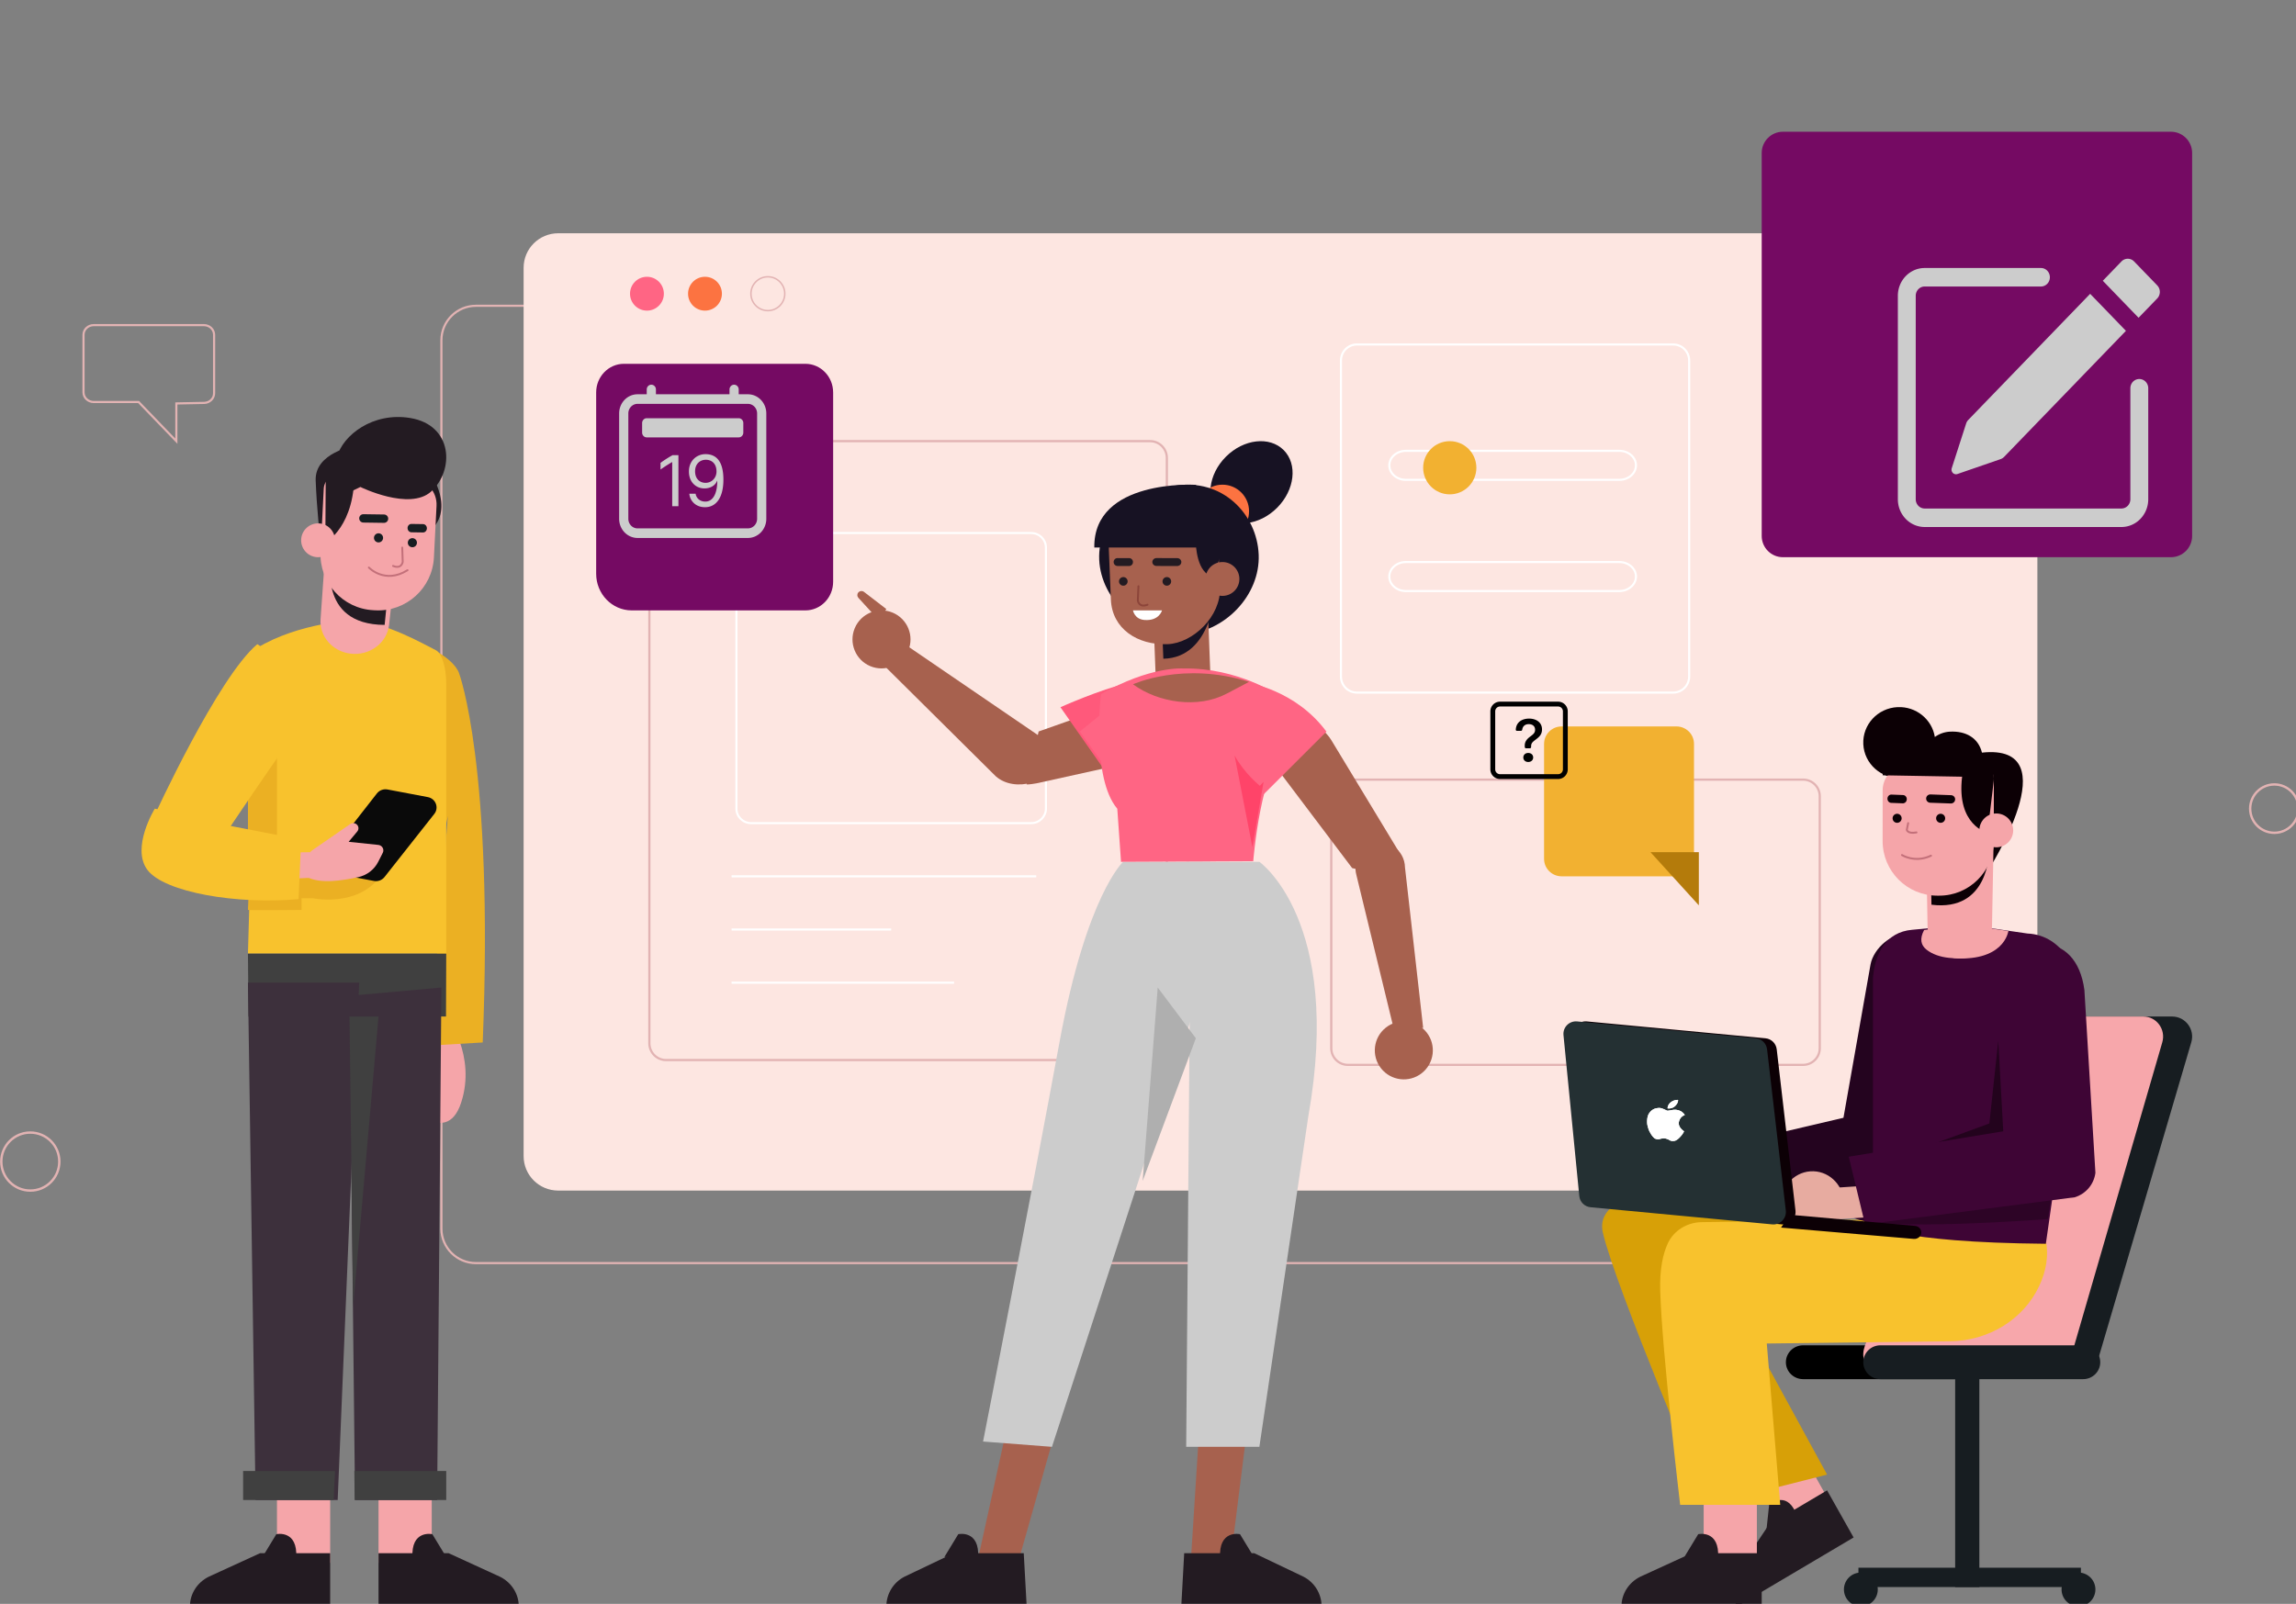<?xml version="1.0" encoding="UTF-8" standalone="no"?>
<!-- Created with Inkscape (http://www.inkscape.org/) -->

<svg
   width="125.807mm"
   height="87.906mm"
   viewBox="0 0 125.807 87.906"
   version="1.1"
   id="svg5"
   inkscape:version="1.1.2 (0a00cf5339, 2022-02-04)"
   sodipodi:docname="Group171.svg"
   xmlns:inkscape="http://www.inkscape.org/namespaces/inkscape"
   xmlns:sodipodi="http://sodipodi.sourceforge.net/DTD/sodipodi-0.dtd"
   xmlns:xlink="http://www.w3.org/1999/xlink"
   xmlns="http://www.w3.org/2000/svg"
   xmlns:svg="http://www.w3.org/2000/svg">
  <rect x="0" y="0" width="125.807" height="87.906" fill="#808080" stroke="none"/>
  <sodipodi:namedview
     id="namedview7"
     pagecolor="#ffffff"
     bordercolor="#666666"
     borderopacity="1.0"
     inkscape:pageshadow="2"
     inkscape:pageopacity="0.0"
     inkscape:pagecheckerboard="0"
     inkscape:document-units="mm"
     showgrid="false"
     inkscape:zoom="2.1997092"
     inkscape:cx="272.53602"
     inkscape:cy="137.74548"
     inkscape:window-width="1889"
     inkscape:window-height="1201"
     inkscape:window-x="1142"
     inkscape:window-y="29"
     inkscape:window-maximized="0"
     inkscape:current-layer="layer1" />
  <defs
     id="defs2">
    <polygon
       id="path-1"
       points="490,352 490,0 0,0 0,352 " />
  </defs>
  <g
     inkscape:label="Layer 1"
     inkscape:groupmode="layer"
     id="layer1"
     transform="translate(-16.365,-133.975)">
    <g
       id="Group-171"
       transform="matrix(0.265,0,0,0.265,12.461,133.775)"
       style="fill:none;fill-rule:evenodd;stroke:none;stroke-width:1">
      <path
         d="M 411.847,262 H 113.153 C 109.201,262 106,258.805 106,254.866 V 71.134 C 106,67.195 109.201,64 113.153,64 H 411.847 C 415.799,64 419,67.195 419,71.134 V 254.866 C 419,258.805 415.799,262 411.847,262 Z"
         id="Stroke-1"
         stroke="#e2b3b3"
         stroke-width="0.443" />
      <path
         d="M 428.845,247 H 130.155 C 126.201,247 123,243.805 123,239.864 V 56.136 C 123,52.195 126.201,49 130.155,49 H 428.845 C 432.799,49 436,52.195 436,56.136 V 239.864 C 436,243.805 432.799,247 428.845,247"
         id="Fill-3"
         fill="#fde6e1" />
      <path
         d="m 152,61.5 c 0,1.933 -1.567,3.5 -3.499,3.5 C 146.567,65 145,63.433 145,61.5 145,59.567 146.567,58 148.501,58 150.433,58 152,59.567 152,61.5"
         id="Fill-5"
         fill="#006be4"
         style="fill:#ff6584;fill-opacity:1" />
      <path
         d="m 164,61.5 c 0,1.933 -1.566,3.5 -3.5,3.5 -1.933,0 -3.5,-1.567 -3.5,-3.5 0,-1.933 1.567,-3.5 3.5,-3.5 1.934,0 3.5,1.567 3.5,3.5"
         id="Fill-7"
         fill="#fc7341" />
      <path
         d="m 177,61.5 c 0,1.933 -1.567,3.5 -3.5,3.5 -1.934,0 -3.5,-1.567 -3.5,-3.5 0,-1.933 1.566,-3.5 3.5,-3.5 1.933,0 3.5,1.567 3.5,3.5 z"
         id="Stroke-9"
         stroke="#e2b3b3"
         stroke-width="0.303" />
      <path
         d="M 387.559,221 H 293.437 C 291.538,221 290,219.462 290,217.565 V 165.433 C 290,163.538 291.538,162 293.437,162 h 94.125 c 1.898,0 3.439,1.536 3.439,3.433 v 52.132 C 391,219.462 389.46,221 387.559,221 Z"
         id="Stroke-11"
         stroke="#e2b3b3"
         stroke-width="0.457" />
      <path
         d="M 252.554,220 H 152.442 C 150.541,220 149,218.445 149,216.526 V 95.474 C 149,93.555 150.541,92 152.442,92 H 252.554 C 254.457,92 256,93.555 256,95.472 V 216.526 C 256,218.445 254.457,220 252.554,220 Z"
         id="Stroke-13"
         stroke="#e2b3b3"
         stroke-width="0.457" />
      <path
         d="M 227.963,171 H 170.033 C 168.358,171 167,169.653 167,167.988 v -53.976 C 167,112.347 168.358,111 170.033,111 h 57.929 c 1.675,0 3.037,1.347 3.037,3.012 v 53.976 C 231,169.653 229.638,171 227.963,171 Z"
         id="Stroke-15"
         stroke="#ffffff"
         stroke-width="0.433" />
      <path
         d="m 166,182 h 63"
         id="Stroke-17"
         stroke="#ffffff"
         stroke-width="0.433" />
      <path
         d="m 166,193 h 33"
         id="Stroke-19"
         stroke="#ffffff"
         stroke-width="0.433" />
      <path
         d="m 166,204 h 46"
         id="Stroke-21"
         stroke="#ffffff"
         stroke-width="0.433" />
      <path
         d="M 360.698,144 H 295.302 C 293.478,144 292,142.512 292,140.679 V 75.321 C 292,73.486 293.478,72 295.302,72 h 65.395 C 362.521,72 364,73.486 364,75.321 V 140.679 C 364,142.512 362.521,144 360.698,144 Z"
         id="Stroke-23"
         stroke="#ffffff"
         stroke-width="0.433" />
      <path
         d="M 349.563,123 H 305.437 C 303.537,123 302,121.656 302,119.999 302,118.344 303.537,117 305.437,117 h 44.127 C 351.461,117 353,118.344 353,119.999 353,121.656 351.461,123 349.563,123 Z"
         id="Stroke-25"
         stroke="#ffffff"
         stroke-width="0.433" />
      <path
         d="M 349.563,100 H 305.437 C 303.537,100 302,98.656 302,96.999 302,95.342 303.537,94 305.437,94 h 44.127 C 351.461,94 353,95.342 353,96.999 353,98.656 351.461,100 349.563,100 Z"
         id="Stroke-27"
         stroke="#ffffff"
         stroke-width="0.433" />
      <path
         d="m 320,97.5 c 0,3.037 -2.462,5.5 -5.501,5.5 C 311.464,103 309,100.537 309,97.5 309,94.461 311.464,92 314.499,92 317.538,92 320,94.461 320,97.5"
         id="Fill-29"
         fill="#006be4"
         style="fill:#f2b131;fill-opacity:1" />
      <path
         d="M 56.889,68 H 34.111 C 32.945,68 32,68.892 32,69.99 v 11.919 c 0,1.1 0.945,1.992 2.111,1.992 h 9.283 L 51.197,92 v -7.803 l 5.734,-0.109 C 58.082,84.066 59,83.182 59,82.095 V 69.99 C 59,68.892 58.055,68 56.889,68 Z"
         id="Stroke-31"
         stroke="#e2b3b3"
         stroke-width="0.443" />
      <path
         d="M 27,240.999 C 27,244.315 24.314,247 20.999,247 17.686,247 15,244.315 15,240.999 15,237.685 17.686,235 20.999,235 24.314,235 27,237.685 27,240.999 Z"
         id="Stroke-33"
         stroke="#e2b3b3"
         stroke-width="0.49" />
      <path
         d="M 490,167.999 C 490,170.762 487.761,173 484.998,173 482.237,173 480,170.762 480,167.999 480,165.238 482.237,163 484.998,163 487.761,163 490,165.238 490,167.999 Z"
         id="Stroke-35"
         stroke="#e2b3b3"
         stroke-width="0.49" />
      <mask
         id="mask-2"
         fill="#ffffff">
        <use
           xlink:href="#path-1"
           id="use34"
           x="0"
           y="0"
           width="100%"
           height="100%" />
      </mask>
      <g
         id="Clip-38" />
      <path
         d="M 337.631,182 H 365 V 154.601 C 365,152.612 363.373,151 361.369,151 H 337.631 C 335.627,151 334,152.612 334,154.601 v 23.798 c 0,1.989 1.627,3.601 3.631,3.601"
         id="Fill-39"
         fill="#006be4"
         mask="url(#mask-2)"
         style="fill:#f2b131;fill-opacity:1" />
      <polygon
         id="Fill-40"
         fill="#006be4"
         mask="url(#mask-2)"
         points="356,177 366,177 366,188 "
         style="fill:#b47b0b;fill-opacity:1" />
      <path
         d="M 181.263,127 H 145.352 C 141.292,127 138,123.601 138,119.408 V 81.926 C 138,78.653 140.569,76 143.737,76 h 37.526 C 184.431,76 187,78.653 187,81.926 V 121.074 C 187,124.347 184.431,127 181.263,127"
         id="Fill-43"
         fill="#13ca92"
         mask="url(#mask-2)"
         style="fill:#750a63;fill-opacity:1" />
      <path
         d="M 463.611,116 H 383.389 C 380.965,116 379,114.032 379,111.604 V 32.398 C 379,29.968 380.965,28 383.389,28 h 80.223 C 466.035,28 468,29.968 468,32.398 V 111.604 C 468,114.032 466.035,116 463.611,116"
         id="Fill-46"
         fill="#13ca92"
         mask="url(#mask-2)"
         style="fill:#750a63;fill-opacity:1" />
      <path
         d="M 421.429,286 H 387.571 C 385.599,286 384,284.433 384,282.501 384,280.567 385.599,279 387.571,279 h 33.859 C 423.401,279 425,280.567 425,282.501 425,284.433 423.401,286 421.429,286"
         id="Fill-54"
         fill="#000000"
         mask="url(#mask-2)" />
      <polygon
         id="Fill-55"
         fill="#171d21"
         mask="url(#mask-2)"
         points="399,329 445,329 445,325 399,325 " />
      <path
         d="m 402.952,328.927 c 0.318,1.907 -0.973,3.708 -2.879,4.026 -1.907,0.314 -3.709,-0.974 -4.025,-2.881 -0.316,-1.907 0.974,-3.708 2.879,-4.024 1.907,-0.316 3.709,0.972 4.025,2.879"
         id="Fill-56"
         fill="#171d21"
         mask="url(#mask-2)" />
      <polygon
         id="Fill-57"
         fill="#171d21"
         mask="url(#mask-2)"
         points="419,329 424,329 424,283 419,283 " />
      <path
         d="m 447.952,328.927 c 0.316,1.907 -0.974,3.708 -2.879,4.026 -1.906,0.314 -3.708,-0.974 -4.026,-2.881 -0.316,-1.907 0.974,-3.708 2.879,-4.024 1.906,-0.316 3.708,0.972 4.026,2.879"
         id="Fill-58"
         fill="#171d21"
         mask="url(#mask-2)" />
      <path
         d="m 444.561,285 h -40.43 c -2.757,0 -4.741,-2.663 -3.958,-5.323 l 19.306,-65.704 C 419.996,212.209 421.608,211 423.438,211 h 40.43 c 2.757,0 4.741,2.665 3.96,5.321 l -19.308,65.704 C 448.001,283.789 446.391,285 444.561,285"
         id="Fill-59"
         fill="#171d21"
         mask="url(#mask-2)" />
      <path
         d="m 438.856,285 h -34.777 c -2.723,0 -4.681,-2.663 -3.909,-5.323 l 19.064,-65.704 C 419.746,212.209 421.336,211 423.143,211 h 34.779 c 2.721,0 4.679,2.665 3.909,5.321 l -19.066,65.704 C 442.253,283.789 440.661,285 438.856,285"
         id="Fill-60"
         fill="#f7a7ab"
         mask="url(#mask-2)" />
      <path
         d="M 445.461,286 H 403.539 C 401.585,286 400,284.433 400,282.501 400,280.567 401.585,279 403.539,279 h 41.921 C 447.415,279 449,280.567 449,282.501 449,284.433 447.415,286 445.461,286"
         id="Fill-61"
         fill="#171d21"
         mask="url(#mask-2)" />
      <polygon
         id="Fill-62"
         fill="#f5a5a9"
         mask="url(#mask-2)"
         points="393,311.315 383.453,317 376,303.685 385.551,298 " />
      <path
         d="m 392.513,309 -12.038,7.126 -6.376,9.511 c -1.398,2.226 -1.468,5.069 -0.176,7.363 L 398,318.745 Z"
         id="Fill-63"
         fill="#231b22"
         mask="url(#mask-2)" />
      <path
         d="m 380,317 0.533,-4.996 c 0,0 3.41,-3.072 5.467,1.53 z"
         id="Fill-64"
         fill="#231b22"
         mask="url(#mask-2)" />
      <path
         d="m 373.115,246.064 c 0,0 -29.49,-1.468 -26.961,9.627 C 348.685,266.786 367.851,312 367.851,312 L 392.519,305.743 373.859,271.573 410,258.212 Z"
         id="Fill-65"
         fill="#f16532"
         mask="url(#mask-2)"
         style="fill:#d7a007;fill-opacity:1" />
      <polygon
         id="Fill-66"
         fill="#f5a5a9"
         mask="url(#mask-2)"
         points="367,324 378,324 378,308 367,308 " />
      <path
         d="m 379,322 h -14.502 l -10.596,4.856 C 351.507,328.04 350,330.411 350,333 h 29 z"
         id="Fill-67"
         fill="#231b22"
         mask="url(#mask-2)" />
      <path
         d="m 363,322.786 2.872,-4.723 c 0,0 4.497,-0.997 4.104,4.937 z"
         id="Fill-68"
         fill="#231b22"
         mask="url(#mask-2)" />
      <path
         d="m 401.029,253 -34.469,0.528 c -2.976,0.043 -5.742,1.713 -6.983,4.404 -0.974,2.114 -1.694,5.224 -1.562,9.791 C 358.381,280.431 362.138,312 362.138,312 h 20.692 l -2.781,-33.37 37.96,-0.468 c 7.791,-0.094 15.079,-4.412 18.371,-11.439 1.373,-2.932 2.081,-6.26 1.286,-9.767 z"
         id="Fill-69"
         fill="#fc7341"
         mask="url(#mask-2)"
         style="fill:#f8c22d;fill-opacity:1" />
      <path
         d="m 366,245.714 c 0.008,3.717 -2.425,4.277 -6.013,4.285 -3.592,0.008 -6.979,-0.54 -6.987,-4.257 -0.006,-3.717 2.898,-6.737 6.488,-6.743 3.59,-0.008 6.506,3 6.512,6.715"
         id="Fill-70"
         fill="#e7aba0"
         mask="url(#mask-2)" />
      <path
         d="M 370.597,248.985 363.417,249 c -1.875,0.004 -3.413,-1.565 -3.417,-3.486 -0.004,-1.922 1.528,-3.495 3.403,-3.499 L 370.583,242 c 1.875,-0.004 3.413,1.565 3.417,3.486 0.004,1.922 -1.528,3.495 -3.403,3.499"
         id="Fill-71"
         fill="#e7aba0"
         mask="url(#mask-2)" />
      <path
         d="M 369.499,251 367,238.715 l 28.903,-6.773 5.605,-31.742 c 0.622,-3.278 4.483,-6.749 7.755,-6.128 3.272,0.621 6.276,4.43 5.655,7.708 l -3.607,41.367 c -0.44,2.329 -2.2,4.183 -4.497,4.744 z"
         id="Fill-72"
         fill="#0458af"
         mask="url(#mask-2)"
         style="fill:#24041f;fill-opacity:1" />
      <path
         d="m 433.947,193.83 c 7.524,0.335 10.819,8.26 11.053,13.558 L 437.751,258 C 406.447,257.725 402,254.06 402,254.06 v -51.005 c 0.382,-4.909 2.597,-9.528 8.101,-9.994 L 421.348,192 Z"
         id="Fill-73"
         fill="#006be4"
         mask="url(#mask-2)"
         style="fill:#3e0535;fill-opacity:1" />
      <path
         d="M 412.58,193.106 420.828,192 430,193.304 c 0,0 -0.791,6.749 -12.329,5.554 -1.737,-0.18 -3.41,-0.74 -4.594,-1.689 -1.172,-0.936 -1.463,-2.22 -0.497,-4.063"
         id="Fill-74"
         fill="#f5a5a9"
         mask="url(#mask-2)" />
      <polygon
         id="Fill-75"
         fill="#0458af"
         mask="url(#mask-2)"
         points="410,239 426.071,233.116 427.916,216 429,235.775 "
         style="fill:#23031d;fill-opacity:1" />
      <path
         d="m 439,248 c -0.116,-0.007 -0.841,4.895 -0.841,4.895 0,0 -35.053,2.671 -40.159,-0.29 z"
         id="Fill-76"
         fill="#0458af"
         mask="url(#mask-2)"
         style="fill:#2d0426;fill-opacity:1" />
      <path
         d="m 395.982,249.253 c 0.247,3.7 -2.146,4.427 -5.726,4.681 -3.58,0.253 -6.996,-0.063 -7.241,-3.761 -0.245,-3.698 2.458,-6.902 6.038,-7.157 3.582,-0.253 6.684,2.539 6.929,6.237"
         id="Fill-77"
         fill="#e7aba0"
         mask="url(#mask-2)" />
      <path
         d="m 400.821,252.522 -7.172,0.47 c -1.874,0.122 -3.511,-1.242 -3.641,-3.034 -0.128,-1.792 1.299,-3.359 3.173,-3.481 l 7.172,-0.47 c 1.874,-0.122 3.511,1.24 3.639,3.034 0.13,1.792 -1.299,3.359 -3.171,3.481"
         id="Fill-78"
         fill="#e7aba0"
         mask="url(#mask-2)" />
      <path
         d="M 400.374,254 397,239.996 l 32.994,-5.436 -1.647,-27.69 c -1.334,-6.147 4.406,-11.52 8.83,-10.806 4.233,-0.065 7.722,3.17 8.543,9.44 L 448,243.32 c -0.289,2.364 -1.955,4.343 -4.254,5.059 z"
         id="Fill-79"
         fill="#006be4"
         mask="url(#mask-2)"
         style="fill:#3e0535;fill-opacity:1" />
      <path
         d="m 342.828,212.012 36.951,3.488 c 1.216,0.113 2.183,1.063 2.325,2.277 l 3.877,33.336 c 0.191,1.634 -1.173,3.03 -2.809,2.876 l -37.565,-3.546 c -1.234,-0.115 -2.211,-1.089 -2.329,-2.322 l -3.265,-33.279 c -0.16,-1.621 1.198,-2.982 2.815,-2.83"
         id="Fill-80"
         fill="#0c0005"
         mask="url(#mask-2)" />
      <path
         d="m 340.83,212.012 36.952,3.488 c 1.214,0.113 2.183,1.063 2.326,2.277 l 3.875,33.336 c 0.191,1.634 -1.171,3.03 -2.809,2.876 l -37.566,-3.546 c -1.232,-0.117 -2.209,-1.091 -2.329,-2.324 l -3.265,-33.276 c -0.158,-1.621 1.198,-2.984 2.817,-2.83"
         id="Fill-81"
         fill="#243033"
         mask="url(#mask-2)" />
      <path
         d="m 384.829,252 25.872,2.301 c 0.789,0.071 1.367,0.731 1.293,1.475 -0.073,0.742 -0.773,1.288 -1.564,1.219 L 383,254.65 Z"
         id="Fill-82"
         fill="#0c0005"
         mask="url(#mask-2)" />
      <path
         d="m 407.088,147.009 c 3.835,-0.181 7.127,2.526 7.709,6.175 0.888,-0.646 1.971,-1.05 3.154,-1.107 3.186,-0.149 5.821,1.219 6.591,4.341 C 442.882,154.453 425.684,181 425.684,181 l -1.393,-10.229 -0.509,-11.463 c -0.657,2.285 -2.734,4.007 -5.279,4.129 -2.671,0.124 -5.001,-1.561 -5.776,-3.956 -1.264,1.256 -2.989,2.075 -4.926,2.166 -4.109,0.194 -7.597,-2.927 -7.794,-6.969 -0.195,-4.042 2.973,-7.476 7.08,-7.67"
         id="Fill-84"
         fill="#0c0005"
         mask="url(#mask-2)" />
      <path
         d="m 427,172 -0.379,20.289 c -0.07,3.6 -2.843,6.53 -6.345,6.703 -3.756,0.185 -6.92,-2.853 -6.986,-6.715 L 413,175.237 Z"
         id="Fill-85"
         fill="#f5a5a9"
         mask="url(#mask-2)" />
      <path
         d="m 426,177 c 0,0 0,12.371 -11.901,10.874 L 414,182.177 Z"
         id="Fill-86"
         fill="#0c0005"
         mask="url(#mask-2)" />
      <path
         d="m 415.279,186 h 0.421 c 6.233,0.006 11.289,-5.052 11.292,-11.297 L 427,161.938 c 0.002,-1.616 -1.306,-2.926 -2.919,-2.928 L 409.228,159 c -2.882,-0.002 -5.218,2.335 -5.22,5.222 L 404,174.687 c -0.004,6.245 5.045,11.309 11.279,11.313"
         id="Fill-87"
         fill="#f5a5a9"
         mask="url(#mask-2)" />
      <path
         d="m 415.066,170.071 c 0.04,0.516 0.49,0.902 1.004,0.862 0.516,-0.04 0.902,-0.488 0.864,-1.004 -0.042,-0.516 -0.492,-0.902 -1.006,-0.862 -0.516,0.04 -0.904,0.488 -0.862,1.004"
         id="Fill-88"
         fill="#0c0005"
         mask="url(#mask-2)" />
      <path
         d="m 406.066,170.072 c 0.042,0.516 0.49,0.902 1.006,0.862 0.516,-0.04 0.9,-0.488 0.862,-1.004 -0.04,-0.516 -0.49,-0.902 -1.004,-0.864 -0.516,0.042 -0.904,0.49 -0.864,1.006"
         id="Fill-89"
         fill="#0c0005"
         mask="url(#mask-2)" />
      <path
         d="M 409.284,171 409,172.387 c 0,0 0.152,0.877 2,0.534"
         id="Stroke-90"
         stroke="#c3707a"
         stroke-width="0.402"
         stroke-linecap="round"
         stroke-linejoin="round"
         mask="url(#mask-2)" />
      <path
         d="m 418.279,166.925 c -0.057,0.01 -0.117,0.014 -0.175,0.01 l -4.271,-0.156 c -0.478,-0.02 -0.849,-0.416 -0.833,-0.892 0.018,-0.472 0.417,-0.838 0.897,-0.824 l 4.271,0.158 c 0.478,0.02 0.849,0.416 0.831,0.89 -0.014,0.414 -0.325,0.748 -0.72,0.814"
         id="Fill-91"
         fill="#0c0005"
         mask="url(#mask-2)" />
      <path
         d="m 408.336,166.893 c -0.052,0.01 -0.108,0.014 -0.162,0.012 l -2.407,-0.098 c -0.439,-0.018 -0.783,-0.414 -0.766,-0.886 0.015,-0.476 0.387,-0.844 0.824,-0.826 l 2.407,0.096 c 0.442,0.018 0.785,0.414 0.768,0.888 -0.013,0.416 -0.299,0.75 -0.664,0.814"
         id="Fill-92"
         fill="#0c0005"
         mask="url(#mask-2)" />
      <path
         d="m 408,177.599 c 0,0 2.655,1.712 6,0.136"
         id="Stroke-93"
         stroke="#c3707a"
         stroke-width="0.402"
         stroke-linecap="round"
         stroke-linejoin="round"
         mask="url(#mask-2)" />
      <path
         d="m 425.696,173 c 0,0 -6.489,-1.512 -5.258,-11.602 L 404,161.107 404.397,157 l 18.231,0.253 c 2.603,0.038 4.613,2.348 4.349,4.998 z"
         id="Fill-94"
         fill="#0c0005"
         mask="url(#mask-2)" />
      <path
         d="m 424,172.497 c -0.002,1.934 1.563,3.501 3.498,3.503 1.931,0.002 3.5,-1.567 3.502,-3.497 0,-1.934 -1.565,-3.501 -3.498,-3.503 -1.933,-0.002 -3.502,1.565 -3.502,3.497"
         id="Fill-95"
         fill="#f5a5a9"
         mask="url(#mask-2)" />
      <path
         d="m 278.787,105.787 c -3.678,3.676 -9.024,4.288 -11.943,1.369 -2.919,-2.919 -2.305,-8.266 1.369,-11.943 3.676,-3.674 9.022,-4.288 11.943,-1.369 2.919,2.919 2.307,8.266 -1.369,11.943"
         id="Fill-96"
         fill="#171223"
         mask="url(#mask-2)" />
      <path
         d="m 273,106.5 c 0,3.039 -2.463,5.5 -5.501,5.5 C 264.463,112 262,109.539 262,106.5 c 0,-3.037 2.463,-5.5 5.499,-5.5 3.038,0 5.501,2.463 5.501,5.5"
         id="Fill-97"
         fill="#fc7341"
         mask="url(#mask-2)" />
      <path
         d="m 242.012,116.49 c 0.346,8.417 8.502,15.834 17.204,15.5 8.7,-0.335 16.117,-8.105 15.773,-16.522 -0.344,-8.419 -7.559,-15.904 -17.438,-14.232 -8.578,1.454 -15.885,6.835 -15.539,15.254"
         id="Fill-98"
         fill="#171223"
         mask="url(#mask-2)" />
      <path
         d="M 264.994,140.148 264.307,122 253,122.497 l 0.688,18.146 c 0.139,3.093 2.782,5.489 5.902,5.351 3.122,-0.137 5.541,-2.754 5.404,-5.847"
         id="Fill-99"
         fill="#a7614e"
         mask="url(#mask-2)" />
      <path
         d="m 266,123 c 0,0 -0.63,13.797 -10.723,14 L 255,130.115 Z"
         id="Fill-100"
         fill="#171223"
         mask="url(#mask-2)" />
      <path
         d="m 256.143,133.988 v 0 c -6.226,0.239 -11.466,-3.196 -11.713,-9.216 l -0.426,-10.352 c -0.183,-4.441 4.642,-9.315 7.35,-9.42 l 10.094,2.324 c 2.706,-0.105 5.013,1.954 5.119,4.575 l 0.424,10.311 c 0.247,6.02 -5.603,11.576 -10.849,11.777"
         id="Fill-101"
         fill="#a7614e"
         mask="url(#mask-2)" />
      <path
         d="m 255.112,121.098 c 0.054,0.49 0.496,0.844 0.986,0.79 0.49,-0.056 0.844,-0.498 0.79,-0.988 -0.056,-0.49 -0.496,-0.844 -0.986,-0.788 -0.492,0.054 -0.844,0.496 -0.79,0.986"
         id="Fill-102"
         fill="#231b22"
         mask="url(#mask-2)" />
      <path
         d="m 246.112,121.1 c 0.054,0.49 0.496,0.842 0.986,0.788 0.49,-0.056 0.844,-0.496 0.79,-0.988 -0.056,-0.49 -0.496,-0.842 -0.986,-0.788 -0.492,0.056 -0.844,0.498 -0.79,0.988"
         id="Fill-103"
         fill="#231b22"
         mask="url(#mask-2)" />
      <path
         d="M 250.131,122 250,124.962 c 0,0 0.194,1.55 2,0.863"
         id="Stroke-104"
         stroke="#8c453a"
         stroke-width="0.399"
         stroke-linecap="round"
         stroke-linejoin="round"
         mask="url(#mask-2)" />
      <path
         d="m 258.309,117.807 c -0.055,0.01 -0.116,0.016 -0.175,0.016 l -4.272,-0.012 c -0.477,0 -0.864,-0.368 -0.862,-0.82 0,-0.452 0.387,-0.814 0.866,-0.814 l 4.274,0.01 c 0.477,0 0.86,0.368 0.86,0.822 0,0.394 -0.296,0.722 -0.691,0.798"
         id="Fill-105"
         fill="#231b22"
         mask="url(#mask-2)" />
      <path
         d="m 248.363,117.804 c -0.051,0.012 -0.107,0.016 -0.162,0.016 l -2.407,-0.006 c -0.44,-0.002 -0.796,-0.368 -0.795,-0.82 0,-0.452 0.358,-0.816 0.798,-0.814 l 2.407,0.004 c 0.442,0.002 0.795,0.37 0.795,0.822 0,0.394 -0.273,0.722 -0.637,0.798"
         id="Fill-106"
         fill="#231b22"
         mask="url(#mask-2)" />
      <path
         d="m 249,127 6,0.002 c 0,0 -0.561,2.206 -3.615,1.982 C 249.3,128.833 249,127 249,127"
         id="Fill-107"
         fill="#ffffff"
         mask="url(#mask-2)" />
      <path
         d="m 262,113.217 c 0,0 0.122,6.259 3.625,6.783 L 268,113 Z"
         id="Fill-108"
         fill="#171223"
         mask="url(#mask-2)" />
      <path
         d="m 270.997,120.36 c 0.076,1.932 -1.426,3.561 -3.358,3.638 -1.932,0.076 -3.559,-1.428 -3.637,-3.36 -0.076,-1.931 1.428,-3.56 3.358,-3.634 1.932,-0.078 3.56,1.426 3.637,3.357"
         id="Fill-109"
         fill="#a7614e"
         mask="url(#mask-2)" />
      <path
         d="m 261.914,101.027 c 0,0 -21.109,-1.241 -20.913,12.973 H 270 l -3.92,-9.661 z"
         id="Fill-110"
         fill="#171223"
         mask="url(#mask-2)" />
      <polygon
         id="Fill-111"
         fill="#a7614e"
         mask="url(#mask-2)"
         points="269.245,323 261,323 262.905,293 273,293 " />
      <path
         d="m 259.588,322 h 14.484 l 10.178,4.856 C 286.551,328.041 288,330.412 288,333 l -29,-0.342 z"
         id="Fill-112"
         fill="#231b22"
         mask="url(#mask-2)" />
      <path
         d="m 274,322.787 -2.874,-4.724 c 0,0 -4.495,-0.997 -4.102,4.937 z"
         id="Fill-113"
         fill="#231b22"
         mask="url(#mask-2)" />
      <path
         d="m 275.131,179 c 0,0 17.305,12.141 10.124,52.617 L 275.131,300 H 260 L 260.877,191.829 260,179 Z"
         id="Fill-114"
         fill="#231b22"
         mask="url(#mask-2)"
         style="fill:#cccccc;fill-opacity:1" />
      <polygon
         id="Fill-115"
         fill="#a7614e"
         mask="url(#mask-2)"
         points="217,323 225.5,323 234,293 223.593,293 " />
      <path
         d="m 226.412,322 h -14.486 l -10.176,4.856 C 199.447,328.041 198,330.412 198,333 l 29,-0.342 z"
         id="Fill-116"
         fill="#231b22"
         mask="url(#mask-2)" />
      <path
         d="m 210,322.787 2.874,-4.724 c 0,0 4.494,-0.997 4.101,4.937 z"
         id="Fill-117"
         fill="#231b22"
         mask="url(#mask-2)" />
      <path
         d="m 246.963,179 c 0,0 -7.58,6.904 -13.15,37.26 C 228.241,246.615 218,298.902 218,298.902 L 232.246,300 262.94,205.623 265,179 Z"
         id="Fill-118"
         fill="#231b22"
         mask="url(#mask-2)"
         style="fill:#cccccc;fill-opacity:1" />
      <polygon
         id="Fill-119"
         fill="#111012"
         mask="url(#mask-2)"
         points="251,245 262,215.492 254.116,205 "
         style="fill:#afafaf;fill-opacity:1" />
      <path
         d="m 227,162.999 c 0.51,0.018 1.579,-0.135 2.081,-0.237 l 29.922,-6.613 c 4.257,-0.661 10.485,-7.179 8.675,-11.252 -1.333,-2.992 -4.544,-4.535 -7.587,-3.647 l -30.6,10.794 z"
         id="Fill-120"
         fill="#a7614e"
         mask="url(#mask-2)" />
      <path
         d="M 229.292,152.756 201.826,134 198,138.868 l 22.638,22.452 c 3.947,3.452 11.41,1.272 13.065,-3.704 1.146,-3.45 -1.172,-3.215 -4.41,-4.86"
         id="Fill-121"
         fill="#a7614e"
         mask="url(#mask-2)" />
      <path
         d="m 202.528,135.328 c -1.285,3.052 -4.801,4.485 -7.856,3.201 -3.053,-1.286 -4.486,-4.803 -3.201,-7.855 1.285,-3.054 4.803,-4.489 7.856,-3.202 3.054,1.286 4.487,4.805 3.201,7.857"
         id="Fill-122"
         fill="#a7614e"
         mask="url(#mask-2)" />
      <path
         d="m 198,126.722 -4.557,-3.501 c -0.364,-0.323 -0.929,-0.286 -1.243,0.079 -0.271,0.316 -0.267,0.781 0.012,1.095 L 196.425,129 Z"
         id="Fill-123"
         fill="#a7614e"
         mask="url(#mask-2)" />
      <path
         d="m 248,142 c -5.875,1.374 -14,5.025 -14,5.025 L 243.088,160 l 3.117,-0.83 z"
         id="Fill-124"
         fill="#f8c22d"
         mask="url(#mask-2)"
         style="fill:#ff597b;fill-opacity:1" />
      <path
         d="m 243,159 c 0,0 -0.969,-4.989 0,-11 l -5,4.059 z"
         id="Fill-125"
         fill="#ebb023"
         mask="url(#mask-2)"
         style="fill:#ff6584;fill-opacity:1" />
      <path
         d="M 301.221,182 304,176.947 289.999,153.818 c -1.805,-3.097 -10.087,-8.751 -12.567,-6.155 -1.82,1.903 -1.891,7.783 -0.291,9.874 l 17.176,22.759 z"
         id="Fill-126"
         fill="#a7614e"
         mask="url(#mask-2)" />
      <path
         d="M 295.181,181.674 303.032,214 309,213.346 305.245,180.195 c -0.063,-3.774 -3.833,-6.261 -7.182,-4.743 -2.321,1.052 -3.548,3.699 -2.882,6.222"
         id="Fill-127"
         fill="#a7614e"
         mask="url(#mask-2)" />
      <path
         d="m 272.859,142 c 0,0 9.755,1.443 16.141,10.078 L 275.057,166 c 0,0 -8.995,-8.793 -2.992,-17.142 z"
         id="Fill-128"
         fill="#f8c22d"
         mask="url(#mask-2)"
         style="fill:#ff6584;fill-opacity:1" />
      <path
         d="m 301.289,213.287 c 2.603,-2.05 6.375,-1.602 8.425,1.003 2.05,2.603 1.6,6.375 -1.003,8.425 -2.603,2.048 -6.375,1.6 -8.425,-1.003 -2.048,-2.603 -1.602,-6.375 1.003,-8.425"
         id="Fill-129"
         fill="#a7614e"
         mask="url(#mask-2)" />
      <path
         d="m 259.325,139.011 c 0,0 -6.814,-0.508 -16.95,5.314 0,0 -2.036,17.298 3.377,23.698 L 246.528,179 l 27.337,-0.125 c 0,0 1.515,-19.581 7.135,-24.527 l -1.874,-9.75 c 0,0 -8.329,-5.793 -19.801,-5.587"
         id="Fill-130"
         fill="#f8c22d"
         mask="url(#mask-2)"
         style="fill:#ff6584;fill-opacity:1" />
      <path
         d="m 249,142.287 c 0,0 10.356,-4.79 24,-0.505 l -4.635,2.443 c -5.912,3.117 -14.101,1.914 -19.365,-1.939"
         id="Fill-131"
         fill="#a7614e"
         mask="url(#mask-2)" />
      <path
         d="m 276,162.456 -0.758,0.828 c 0,0 -3.169,-2.494 -5.242,-6.284 l 3.695,19 z"
         id="Fill-132"
         fill="#ebb023"
         mask="url(#mask-2)"
         style="fill:#ff4469;fill-opacity:1" />
      <path
         d="m 107.147,211 c 0,0 6.129,8.07 2.927,17.835 C 106.874,238.6 98,228.132 98,228.132 Z"
         id="Fill-133"
         fill="#f5a5a9"
         mask="url(#mask-2)" />
      <path
         d="m 109.651,139.993 c 0,0 -0.744,-3.077 -7.651,-5.993 l 4.87,37.806 0.464,-2.29 -3.729,47.484 10.939,-0.635 c 2.307,-57.295 -4.893,-76.372 -4.893,-76.372"
         id="Fill-134"
         fill="#ebb023"
         mask="url(#mask-2)" />
      <path
         d="m 88.126,129 c 0,0 -11.673,0.482 -20.343,5.836 L 66,198 h 41 v -55.828 c 0,-3.432 -0.917,-6.318 -2.141,-6.936 C 102.112,133.85 94.827,129.653 88.126,129"
         id="Fill-135"
         fill="#f8c22d"
         mask="url(#mask-2)" />
      <polygon
         id="Fill-136"
         fill="#ebb023"
         mask="url(#mask-2)"
         points="66,165.303 72,157 72,174 66,172.813 " />
      <path
         d="m 66,188.952 c -0.004,0.108 11.08,0 11.08,0 v -2.411 h 2.404 c 0,0 11.606,2.458 15.517,-7.48 L 85.579,177 66.331,181.156 Z"
         id="Fill-137"
         fill="#ebb023"
         mask="url(#mask-2)" />
      <path
         d="m 81,144.888 c 0,0 -10.81,14.88 -22.207,32.216 -1.277,1.945 -4.354,2.954 -6.62,2.894 -5.122,-0.134 -7.384,-5.805 -5.532,-10.488 0,0 13.125,-28.662 21.275,-35.506 C 68.195,133.766 81,144.888 81,144.888"
         id="Fill-138"
         fill="#f8c22d"
         mask="url(#mask-2)" />
      <path
         d="m 92.664,164.857 -10.203,13.076 c -1.007,1.286 -0.278,3.16 1.349,3.467 l 8.236,1.558 c 0.827,0.16 1.675,-0.156 2.19,-0.808 l 10.298,-13.058 c 1.013,-1.286 0.286,-3.168 -1.343,-3.475 l -8.329,-1.578 c -0.831,-0.158 -1.683,0.16 -2.199,0.818"
         id="Fill-139"
         fill="#0a0a0a"
         mask="url(#mask-2)" />
      <polygon
         id="Fill-140"
         fill="#f5a5a9"
         mask="url(#mask-2)"
         points="80,177 66.686,177.175 64,183 78.947,182.309 " />
      <path
         d="m 78.982,176.83 8.169,-5.635 c 0.414,-0.289 0.976,-0.253 1.35,0.082 0.421,0.378 0.467,1.01 0.109,1.442 l -1.787,2.144 6.159,0.645 c 0.793,0.099 1.251,0.931 0.896,1.632 l -0.932,1.842 c -0.828,1.639 -2.37,2.822 -4.201,3.206 C 85.576,182.851 80.837,183.699 78,182.022 Z"
         id="Fill-141"
         fill="#f5a5a9"
         mask="url(#mask-2)" />
      <path
         d="m 46.741,168 c 0,0 -4.968,8.083 -1.527,12.673 3.473,4.627 18.494,7.221 31.258,6.044 L 77,174.41 62.057,171.518 Z"
         id="Fill-142"
         fill="#f8c22d"
         mask="url(#mask-2)" />
      <path
         d="m 82.407,109 -1.392,19.849 c -0.246,3.523 2.441,6.62 6.15,7.091 3.977,0.504 7.606,-2.196 8.017,-5.961 L 97,113.366 Z"
         id="Fill-143"
         fill="#f5a5a9"
         mask="url(#mask-2)" />
      <path
         d="m 83.308,116 c 0,0 -3.19,13.952 10.957,14 L 95,122.582 Z"
         id="Fill-144"
         fill="#231b22"
         mask="url(#mask-2)" />
      <path
         d="m 88,93 c 0,0 -8.205,1.347 -7.996,7.122 C 80.213,105.897 80.92,112 80.92,112 l 4.493,-9.441 z"
         id="Fill-145"
         fill="#231b22"
         mask="url(#mask-2)" />
      <path
         d="m 103.974,99 c 0,0 5.98,9 -2.608,13 l -1.426,-0.783 c 0,0 -2.584,-7.008 0.816,-10.719 z"
         id="Fill-146"
         fill="#231b22"
         mask="url(#mask-2)" />
      <path
         d="m 92.366,126.985 -0.43,-0.022 C 85.582,126.64 80.692,121.216 81.015,114.853 l 0.657,-13.016 c 0.084,-1.647 1.484,-2.916 3.128,-2.832 l 15.144,0.77 c 2.937,0.15 5.198,2.655 5.049,5.599 l -0.54,10.669 c -0.323,6.366 -5.736,11.264 -12.088,10.943"
         id="Fill-147"
         fill="#f5a5a9"
         mask="url(#mask-2)" />
      <path
         d="m 93.936,112.121 c -0.066,0.516 -0.54,0.88 -1.056,0.814 -0.516,-0.066 -0.882,-0.538 -0.816,-1.056 0.068,-0.516 0.54,-0.882 1.056,-0.814 0.518,0.066 0.882,0.538 0.816,1.056"
         id="Fill-148"
         fill="#171d21"
         mask="url(#mask-2)" />
      <path
         d="m 100.936,113.121 c -0.066,0.518 -0.54,0.88 -1.056,0.814 -0.516,-0.066 -0.882,-0.538 -0.816,-1.054 0.068,-0.518 0.54,-0.884 1.056,-0.816 0.518,0.066 0.882,0.54 0.816,1.056"
         id="Fill-149"
         fill="#171d21"
         mask="url(#mask-2)" />
      <path
         d="M 97.905,114 98,116.967 c 0,0 -0.214,1.572 -2,0.837"
         id="Stroke-150"
         stroke="#c3707a"
         stroke-width="0.394"
         stroke-linecap="round"
         stroke-linejoin="round"
         mask="url(#mask-2)" />
      <path
         d="m 89.678,108.814 c 0.056,0.012 0.116,0.02 0.174,0.02 l 4.274,0.06 c 0.476,0.006 0.866,-0.374 0.874,-0.852 0.008,-0.478 -0.37,-0.866 -0.852,-0.876 l -4.272,-0.06 c -0.478,-0.006 -0.868,0.374 -0.876,0.852 -0.006,0.416 0.286,0.77 0.678,0.856"
         id="Fill-151"
         fill="#171d21"
         mask="url(#mask-2)" />
      <path
         d="m 99.625,110.826 c 0.052,0.012 0.107,0.02 0.16,0.02 l 2.407,0.036 c 0.441,0.006 0.8,-0.374 0.807,-0.85 0.007,-0.48 -0.345,-0.87 -0.785,-0.878 l -2.405,-0.036 c -0.442,-0.006 -0.802,0.374 -0.809,0.85 -0.005,0.418 0.264,0.77 0.625,0.858"
         id="Fill-152"
         fill="#171d21"
         mask="url(#mask-2)" />
      <path
         d="m 91,118.134 c 0,0 3.283,3.5 8,0.552"
         id="Stroke-153"
         stroke="#c3707a"
         stroke-width="0.394"
         stroke-linecap="round"
         stroke-linejoin="round"
         mask="url(#mask-2)" />
      <path
         d="m 82,113 c 0,0 6.352,-3.398 5.985,-15.145 L 82.169,97 l -0.084,1.701 z"
         id="Fill-154"
         fill="#231b22"
         mask="url(#mask-2)" />
      <path
         d="m 83.995,112.676 c -0.099,1.931 -1.742,3.416 -3.673,3.32 -1.929,-0.099 -3.415,-1.742 -3.318,-3.673 0.099,-1.929 1.742,-3.416 3.673,-3.318 1.931,0.099 3.416,1.742 3.318,3.671"
         id="Fill-155"
         fill="#f5a5a9"
         mask="url(#mask-2)" />
      <path
         d="m 84.832,103.612 4.418,-2.139 c 0,0 10.141,4.985 14.617,0.952 4.833,-4.355 4.576,-13.74 -4.319,-15.216 -7.725,-1.283 -13.963,3.592 -15.12,8.033 -1.157,4.441 0.405,8.37 0.405,8.37"
         id="Fill-156"
         fill="#231b22"
         mask="url(#mask-2)" />
      <polygon
         id="Fill-157"
         fill="#006be4"
         mask="url(#mask-2)"
         points="66,198 66.109,211 106.953,211 107,198 "
         style="fill:#404040;fill-opacity:1" />
      <polygon
         id="Fill-158"
         fill="#f5a5a9"
         mask="url(#mask-2)"
         points="72,324 83,324 83,308 72,308 " />
      <path
         d="M 83,322 H 68.5 l -10.595,4.857 C 55.507,328.039 54,330.409 54,333 h 29 z"
         id="Fill-159"
         fill="#231b22"
         mask="url(#mask-2)" />
      <path
         d="m 69,322.785 2.872,-4.722 c 0,0 4.496,-0.996 4.103,4.937 z"
         id="Fill-160"
         fill="#231b22"
         mask="url(#mask-2)" />
      <polygon
         id="Fill-161"
         fill="#006be4"
         mask="url(#mask-2)"
         points="89,204 84.554,311 67.582,311 66,204 "
         style="fill:#3d303c;fill-opacity:1" />
      <polygon
         id="Fill-162"
         fill="#0458af"
         mask="url(#mask-2)"
         points="65,305 84,305 83.722,311 65,311 "
         style="fill:#404040;fill-opacity:1" />
      <polygon
         id="Fill-163"
         fill="#f5a5a9"
         mask="url(#mask-2)"
         points="93,324 104,324 104,308 93,308 " />
      <path
         d="m 93,322 h 14.501 l 10.595,4.857 C 120.495,328.039 122,330.409 122,333 H 93 Z"
         id="Fill-164"
         fill="#231b22"
         mask="url(#mask-2)" />
      <path
         d="m 107,322.785 -2.874,-4.722 c 0,0 -4.494,-0.996 -4.102,4.937 z"
         id="Fill-165"
         fill="#231b22"
         mask="url(#mask-2)" />
      <polygon
         id="Fill-166"
         fill="#006be4"
         mask="url(#mask-2)"
         points="106,205 105.114,311 88.143,311 87,206.714 "
         style="fill:#3d303c;fill-opacity:1" />
      <polygon
         id="Fill-167"
         fill="#0458af"
         mask="url(#mask-2)"
         points="87.748,271 87,211 93,211 "
         style="fill:#404040;fill-opacity:1" />
      <polygon
         id="Fill-168"
         fill="#0458af"
         mask="url(#mask-2)"
         points="107,305 88,305 88.07,311 107,311 "
         style="fill:#404040;fill-opacity:1" />
      <g
         style="fill:currentColor"
         id="g10077"
         transform="translate(322.896,145.878)">
        <path
           d="m 14,1 a 1,1 0 0 1 1,1 v 12 a 1,1 0 0 1 -1,1 H 2 A 1,1 0 0 1 1,14 V 2 A 1,1 0 0 1 2,1 Z M 2,0 A 2,2 0 0 0 0,2 v 12 a 2,2 0 0 0 2,2 h 12 a 2,2 0 0 0 2,-2 V 2 A 2,2 0 0 0 14,0 Z"
           id="path10065" />
        <path
           d="m 5.255,5.786 a 0.237,0.237 0 0 0 0.241,0.247 h 0.825 c 0.138,0 0.248,-0.113 0.266,-0.25 0.09,-0.656 0.54,-1.134 1.342,-1.134 0.686,0 1.314,0.343 1.314,1.168 0,0.635 -0.374,0.927 -0.965,1.371 C 7.605,7.677 7.072,8.248 7.11,9.175 l 0.003,0.217 a 0.25,0.25 0 0 0 0.25,0.246 h 0.811 a 0.25,0.25 0 0 0 0.25,-0.25 V 9.283 C 8.424,8.565 8.697,8.356 9.434,7.797 10.043,7.334 10.678,6.82 10.678,5.741 10.678,4.23 9.402,3.5 8.005,3.5 6.738,3.5 5.35,4.09 5.255,5.786 Z m 1.557,5.763 c 0,0.533 0.425,0.927 1.01,0.927 0.609,0 1.028,-0.394 1.028,-0.927 0,-0.552 -0.42,-0.94 -1.029,-0.94 -0.584,0 -1.009,0.388 -1.009,0.94 z"
           id="path10067" />
      </g>
    </g>
    <g
       style="fill:#cccccc;fill-opacity:1"
       id="g7476"
       transform="matrix(0.504,0,0,0.525,50.29,155.06)">
      <path
         d="M 6.445,12.688 V 7.354 H 5.812 A 12.6,12.6 0 0 0 4.5,8.16 V 8.855 C 4.875,8.598 5.469,8.235 5.758,8.078 H 5.77 v 4.61 z m 1.188,-1.305 c 0.047,0.64 0.594,1.406 1.703,1.406 1.258,0 2,-1.066 2,-2.871 0,-1.934 -0.781,-2.668 -1.953,-2.668 -0.926,0 -1.797,0.672 -1.797,1.809 0,1.16 0.824,1.77 1.676,1.77 0.746,0 1.23,-0.376 1.383,-0.79 h 0.027 c -0.004,1.316 -0.461,2.164 -1.305,2.164 -0.664,0 -1.008,-0.45 -1.05,-0.82 z m 2.953,-2.317 c 0,0.696 -0.559,1.18 -1.184,1.18 -0.601,0 -1.144,-0.383 -1.144,-1.2 0,-0.823 0.582,-1.21 1.168,-1.21 0.633,0 1.16,0.398 1.16,1.23 z"
         id="path7461"
         style="fill:#cccccc;fill-opacity:1" />
      <path
         d="M 3.5,0 A 0.5,0.5 0 0 1 4,0.5 V 1 h 8 V 0.5 a 0.5,0.5 0 0 1 1,0 V 1 h 1 a 2,2 0 0 1 2,2 v 11 a 2,2 0 0 1 -2,2 H 2 A 2,2 0 0 1 0,14 V 3 A 2,2 0 0 1 2,1 H 3 V 0.5 A 0.5,0.5 0 0 1 3.5,0 Z M 2,2 A 1,1 0 0 0 1,3 v 11 a 1,1 0 0 0 1,1 h 12 a 1,1 0 0 0 1,-1 V 3 A 1,1 0 0 0 14,2 Z"
         id="path7463"
         style="fill:#cccccc;fill-opacity:1" />
      <path
         d="M 2.5,4 A 0.5,0.5 0 0 1 3,3.5 H 13 A 0.5,0.5 0 0 1 13.5,4 V 5 A 0.5,0.5 0 0 1 13,5.5 H 3 A 0.5,0.5 0 0 1 2.5,5 Z"
         id="path7465"
         style="fill:#cccccc;fill-opacity:1" />
    </g>
    <g
       style="fill:#ffffff;fill-opacity:1"
       id="g7508"
       transform="matrix(0.159,0.019,-0.017,0.141,106.534,194.05)">
      <path
         d="M 11.182,0.008 C 11.148,-0.03 9.923,0.023 8.857,1.18 7.791,2.336 7.955,3.662 7.979,3.696 8.003,3.73 9.499,3.783 10.454,2.438 11.409,1.093 11.216,0.047 11.182,0.008 Z m 3.314,11.733 C 14.448,11.645 12.171,10.507 12.383,8.319 12.595,6.13 14.058,5.53 14.081,5.465 14.104,5.4 13.484,4.675 12.827,4.308 A 3.692,3.692 0 0 0 11.264,3.874 C 11.156,3.871 10.781,3.779 10.01,3.99 9.502,4.129 8.357,4.579 8.042,4.597 7.726,4.615 6.786,4.075 5.775,3.932 5.128,3.807 4.442,4.063 3.951,4.26 3.461,4.456 2.529,5.014 1.877,6.497 c -0.652,1.482 -0.311,3.83 -0.067,4.56 0.244,0.729 0.625,1.924 1.273,2.796 0.576,0.984 1.34,1.667 1.659,1.899 0.319,0.232 1.219,0.386 1.843,0.067 0.502,-0.308 1.408,-0.485 1.766,-0.472 0.357,0.013 1.061,0.154 1.782,0.539 0.571,0.197 1.111,0.115 1.652,-0.105 0.541,-0.221 1.324,-1.059 2.238,-2.758 0.347,-0.79 0.505,-1.217 0.473,-1.282 z"
         id="path7496"
         style="fill:#ffffff;fill-opacity:1" />
      <path
         d="M 11.182,0.008 C 11.148,-0.03 9.923,0.023 8.857,1.18 7.791,2.336 7.955,3.662 7.979,3.696 8.003,3.73 9.499,3.783 10.454,2.438 11.409,1.093 11.216,0.047 11.182,0.008 Z m 3.314,11.733 C 14.448,11.645 12.171,10.507 12.383,8.319 12.595,6.13 14.058,5.53 14.081,5.465 14.104,5.4 13.484,4.675 12.827,4.308 A 3.692,3.692 0 0 0 11.264,3.874 C 11.156,3.871 10.781,3.779 10.01,3.99 9.502,4.129 8.357,4.579 8.042,4.597 7.726,4.615 6.786,4.075 5.775,3.932 5.128,3.807 4.442,4.063 3.951,4.26 3.461,4.456 2.529,5.014 1.877,6.497 c -0.652,1.482 -0.311,3.83 -0.067,4.56 0.244,0.729 0.625,1.924 1.273,2.796 0.576,0.984 1.34,1.667 1.659,1.899 0.319,0.232 1.219,0.386 1.843,0.067 0.502,-0.308 1.408,-0.485 1.766,-0.472 0.357,0.013 1.061,0.154 1.782,0.539 0.571,0.197 1.111,0.115 1.652,-0.105 0.541,-0.221 1.324,-1.059 2.238,-2.758 0.347,-0.79 0.505,-1.217 0.473,-1.282 z"
         id="path7498"
         style="fill:#ffffff;fill-opacity:1" />
    </g>
    <g
       style="fill:#cccccc;fill-opacity:1"
       id="g8143"
       transform="matrix(0.98,0,0,1.014,119.376,147.65)">
      <path
         d="m 15.502,1.94 a 0.5,0.5 0 0 1 0,0.706 l -1.043,1.044 -2,-2 1.043,-1.044 a 0.5,0.5 0 0 1 0.707,0 l 1.293,1.293 z m -1.75,2.456 -2,-2 L 4.939,9.21 A 0.5,0.5 0 0 0 4.818,9.406 L 4.013,11.82 a 0.25,0.25 0 0 0 0.316,0.316 l 2.414,-0.805 a 0.5,0.5 0 0 0 0.196,-0.12 l 6.813,-6.814 z"
         id="path8131"
         style="fill:#cccccc;fill-opacity:1" />
      <path
         fill-rule="evenodd"
         d="M 1,13.5 A 1.5,1.5 0 0 0 2.5,15 h 11 A 1.5,1.5 0 0 0 15,13.5 v -6 a 0.5,0.5 0 0 0 -1,0 v 6 A 0.5,0.5 0 0 1 13.5,14 H 2.5 A 0.5,0.5 0 0 1 2,13.5 V 2.5 A 0.5,0.5 0 0 1 2.5,2 H 9 A 0.5,0.5 0 0 0 9,1 H 2.5 A 1.5,1.5 0 0 0 1,2.5 Z"
         id="path8133"
         style="fill:#cccccc;fill-opacity:1" />
    </g>
  </g>
</svg>
